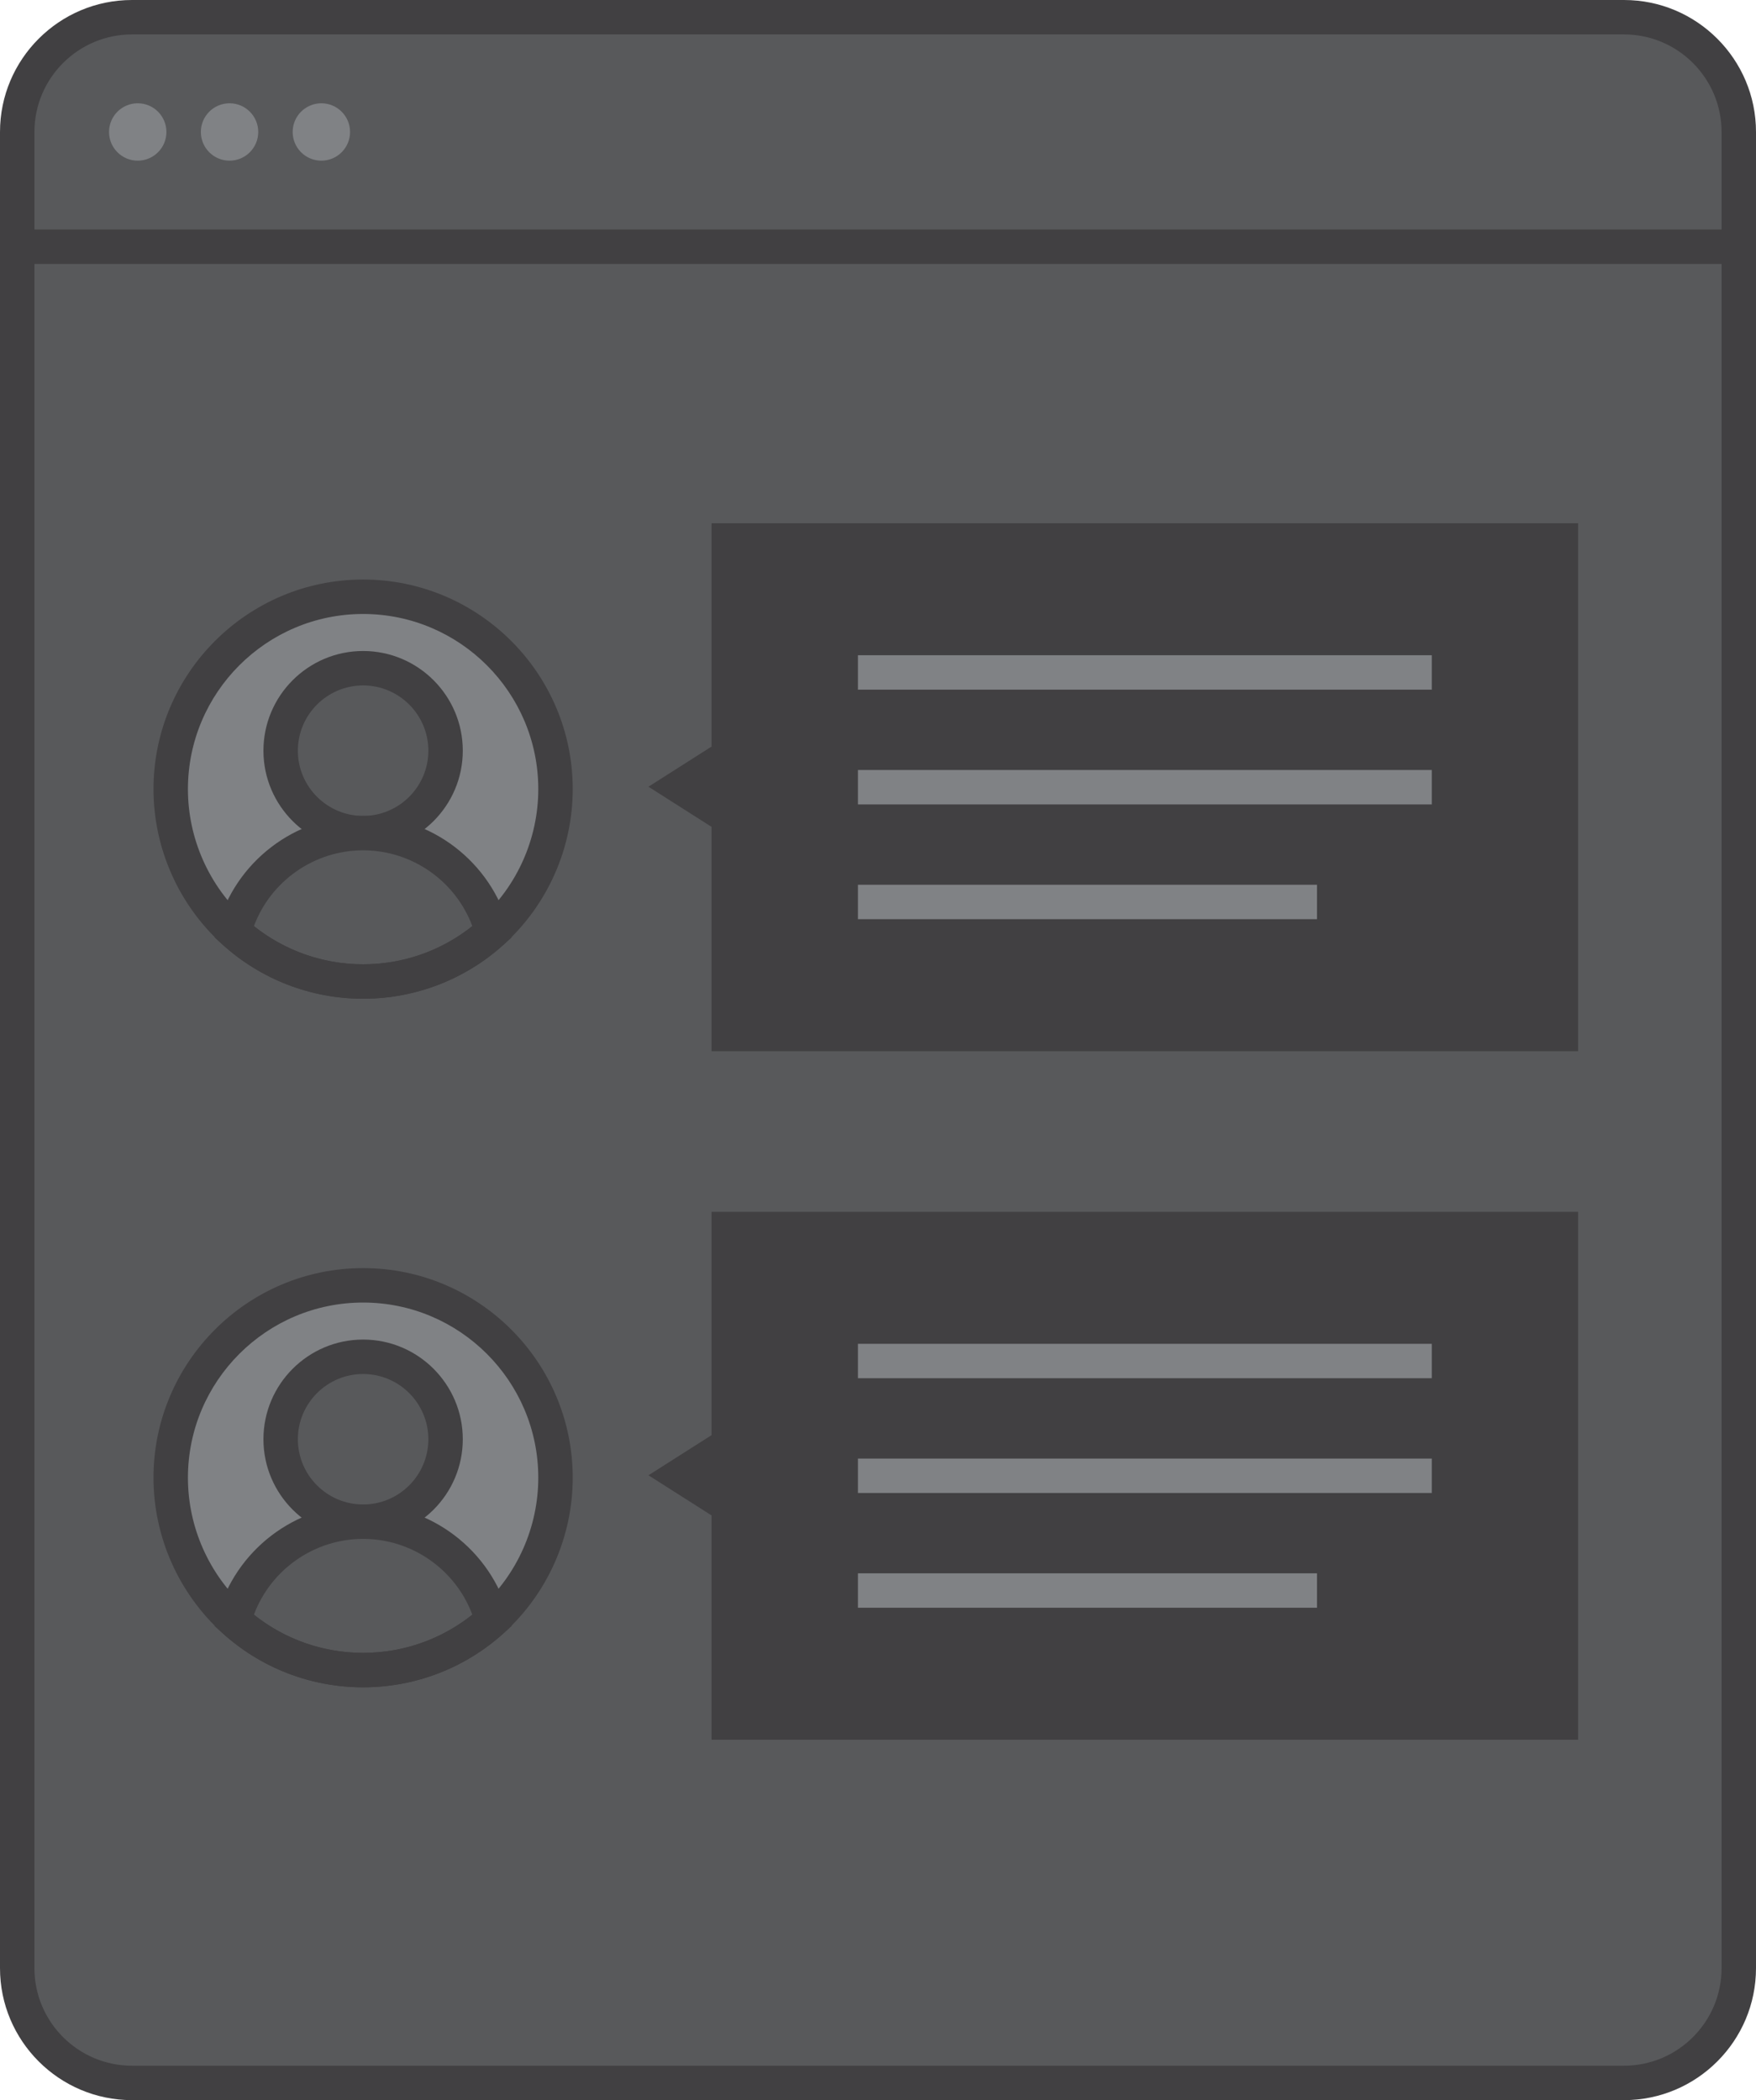<?xml version="1.0" encoding="utf-8"?>
<!-- Generator: Adobe Illustrator 17.0.0, SVG Export Plug-In . SVG Version: 6.00 Build 0)  -->
<!DOCTYPE svg PUBLIC "-//W3C//DTD SVG 1.1//EN" "http://www.w3.org/Graphics/SVG/1.1/DTD/svg11.dtd">
<svg version="1.1" id="Layer_1" xmlns="http://www.w3.org/2000/svg" xmlns:xlink="http://www.w3.org/1999/xlink" x="0px" y="0px"
	 width="153px" height="183px" viewBox="0 0 153 183" enable-background="new 0 0 153 183" xml:space="preserve">
<g>
	<g>
		<g>
			<path fill="#58595B" d="M151.5,171.5c0,5.523-4.477,10-10,10h-130c-5.523,0-10-4.477-10-10v-160c0-5.523,4.477-10,10-10h130
				c5.523,0,10,4.477,10,10V171.5z"/>
		</g>
		<g>
			<polygon fill="#414042" points="62,45.595 62,65.052 56.5,68.552 62,72.052 62,91.595 137.5,91.595 137.5,45.595 			"/>
		</g>
		<g>
			<g>
				<g>
					<rect x="74.75" y="57.095" fill="#808285" width="50" height="3"/>
				</g>
				<g>
					<rect x="74.75" y="67.095" fill="#808285" width="50" height="3"/>
				</g>
				<g>
					<path fill="none" stroke="#808285" stroke-width="3" stroke-miterlimit="10" d="M74.75,78.595"/>
				</g>
				<g>
					<rect x="74.75" y="77.095" fill="#808285" width="40" height="3"/>
				</g>
			</g>
		</g>
		<g>
			<g>
				<g>
					<g>
						<path fill="#808285" d="M31.638,52c-9.258,0-16.764,7.505-16.764,16.764c0,4.93,2.129,9.363,5.517,12.43
							c2.974,2.693,6.919,4.334,11.247,4.334s8.273-1.641,11.247-4.334c3.388-3.067,5.517-7.5,5.517-12.43
							C48.402,59.505,40.897,52,31.638,52z"/>
					</g>
					<g>
						<g>
							<circle fill="#58595B" cx="31.638" cy="65.411" r="7.184"/>
							<path fill="#414042" d="M31.638,74.095c-4.789,0-8.685-3.896-8.685-8.684c0-4.789,3.896-8.685,8.685-8.685
								s8.685,3.896,8.685,8.685C40.323,70.199,36.427,74.095,31.638,74.095z M31.638,59.727c-3.134,0-5.685,2.55-5.685,5.685
								c0,3.134,2.55,5.684,5.685,5.684s5.685-2.55,5.685-5.684C37.323,62.276,34.772,59.727,31.638,59.727z"/>
						</g>
						<g>
							<path fill="#58595B" d="M31.638,72.595c-5.379,0-9.904,3.645-11.247,8.598c2.974,2.693,6.919,4.334,11.247,4.334
								s8.273-1.641,11.247-4.334C41.542,76.24,37.017,72.595,31.638,72.595z"/>
							<path fill="#414042" d="M31.638,87.027c-4.54,0-8.892-1.677-12.254-4.722l-0.682-0.617l0.241-0.888
								c1.55-5.715,6.77-9.706,12.695-9.706s11.145,3.991,12.695,9.706l0.241,0.888l-0.682,0.617
								C40.53,85.351,36.178,87.027,31.638,87.027z M22.124,80.699c2.697,2.152,6.04,3.328,9.515,3.328s6.818-1.176,9.515-3.328
								c-1.466-3.932-5.254-6.604-9.515-6.604S23.589,76.768,22.124,80.699z"/>
						</g>
					</g>
					<g>
						<path fill="#414042" d="M31.638,87.027c-4.54,0-8.892-1.677-12.254-4.722c-3.819-3.459-6.01-8.395-6.01-13.542
							c0-10.07,8.193-18.264,18.264-18.264s18.264,8.193,18.264,18.264c0,5.148-2.19,10.084-6.01,13.542
							C40.53,85.351,36.178,87.027,31.638,87.027z M31.638,53.5c-8.417,0-15.264,6.848-15.264,15.264
							c0,4.302,1.831,8.427,5.023,11.317c2.81,2.545,6.446,3.946,10.24,3.946s7.431-1.401,10.24-3.946
							c3.192-2.89,5.023-7.015,5.023-11.317C46.902,60.348,40.055,53.5,31.638,53.5z"/>
					</g>
				</g>
			</g>
		</g>
		<g>
			<polygon fill="#414042" points="62,105.595 62,125.052 56.5,128.552 62,132.052 62,151.595 137.5,151.595 137.5,105.595 			"/>
		</g>
		<g>
			<g>
				<g>
					<rect x="74.75" y="117.095" fill="#808285" width="50" height="3"/>
				</g>
				<g>
					<rect x="74.75" y="127.095" fill="#808285" width="50" height="3"/>
				</g>
				<g>
					<path fill="none" stroke="#808285" stroke-width="3" stroke-miterlimit="10" d="M74.75,138.595"/>
				</g>
				<g>
					<rect x="74.75" y="137.095" fill="#808285" width="40" height="3"/>
				</g>
			</g>
		</g>
		<g>
			<g>
				<g>
					<g>
						<path fill="#808285" d="M31.638,112c-9.258,0-16.764,7.505-16.764,16.764c0,4.93,2.129,9.363,5.517,12.43
							c2.974,2.693,6.919,4.334,11.247,4.334s8.273-1.641,11.247-4.334c3.388-3.067,5.517-7.5,5.517-12.43
							C48.402,119.505,40.897,112,31.638,112z"/>
					</g>
					<g>
						<g>
							<circle fill="#58595B" cx="31.638" cy="125.411" r="7.184"/>
							<path fill="#414042" d="M31.638,134.095c-4.789,0-8.685-3.896-8.685-8.684c0-4.789,3.896-8.685,8.685-8.685
								s8.685,3.896,8.685,8.685C40.323,130.199,36.427,134.095,31.638,134.095z M31.638,119.727c-3.134,0-5.685,2.55-5.685,5.685
								c0,3.134,2.55,5.684,5.685,5.684s5.685-2.55,5.685-5.684C37.323,122.276,34.772,119.727,31.638,119.727z"/>
						</g>
						<g>
							<path fill="#58595B" d="M31.638,132.595c-5.379,0-9.904,3.645-11.247,8.598c2.974,2.693,6.919,4.334,11.247,4.334
								s8.273-1.641,11.247-4.334C41.542,136.24,37.017,132.595,31.638,132.595z"/>
							<path fill="#414042" d="M31.638,147.027c-4.54,0-8.892-1.677-12.254-4.722l-0.682-0.617l0.241-0.888
								c1.55-5.715,6.77-9.706,12.695-9.706s11.145,3.991,12.695,9.706l0.241,0.888l-0.682,0.617
								C40.53,145.351,36.178,147.027,31.638,147.027z M22.124,140.699c2.697,2.152,6.04,3.328,9.515,3.328s6.818-1.176,9.515-3.328
								c-1.466-3.932-5.254-6.604-9.515-6.604S23.589,136.768,22.124,140.699z"/>
						</g>
					</g>
					<g>
						<path fill="#414042" d="M31.638,147.027c-4.54,0-8.892-1.677-12.254-4.722c-3.819-3.459-6.01-8.395-6.01-13.542
							c0-10.07,8.193-18.264,18.264-18.264s18.264,8.193,18.264,18.264c0,5.148-2.19,10.084-6.01,13.542
							C40.53,145.351,36.178,147.027,31.638,147.027z M31.638,113.5c-8.417,0-15.264,6.848-15.264,15.264
							c0,4.302,1.831,8.427,5.023,11.317c2.81,2.545,6.446,3.946,10.24,3.946s7.431-1.401,10.24-3.946
							c3.192-2.89,5.023-7.015,5.023-11.317C46.902,120.348,40.055,113.5,31.638,113.5z"/>
					</g>
				</g>
			</g>
		</g>
		<g>
			<g>
				<path fill="#414042" d="M141.5,183h-130C5.159,183,0,177.841,0,171.5v-160C0,5.159,5.159,0,11.5,0h130
					c6.341,0,11.5,5.159,11.5,11.5v160C153,177.841,147.841,183,141.5,183z M11.5,3C6.813,3,3,6.813,3,11.5v160
					c0,4.687,3.813,8.5,8.5,8.5h130c4.687,0,8.5-3.813,8.5-8.5v-160c0-4.687-3.813-8.5-8.5-8.5H11.5z"/>
			</g>
			<g>
				<rect x="1.5" y="20" fill="#414042" width="150" height="3"/>
			</g>
			<g>
				<circle fill="#808285" cx="12" cy="11.5" r="2.5"/>
			</g>
			<g>
				<circle fill="#808285" cx="20" cy="11.5" r="2.5"/>
			</g>
			<g>
				<circle fill="#808285" cx="28" cy="11.5" r="2.5"/>
			</g>
		</g>
	</g>
</g>
</svg>
